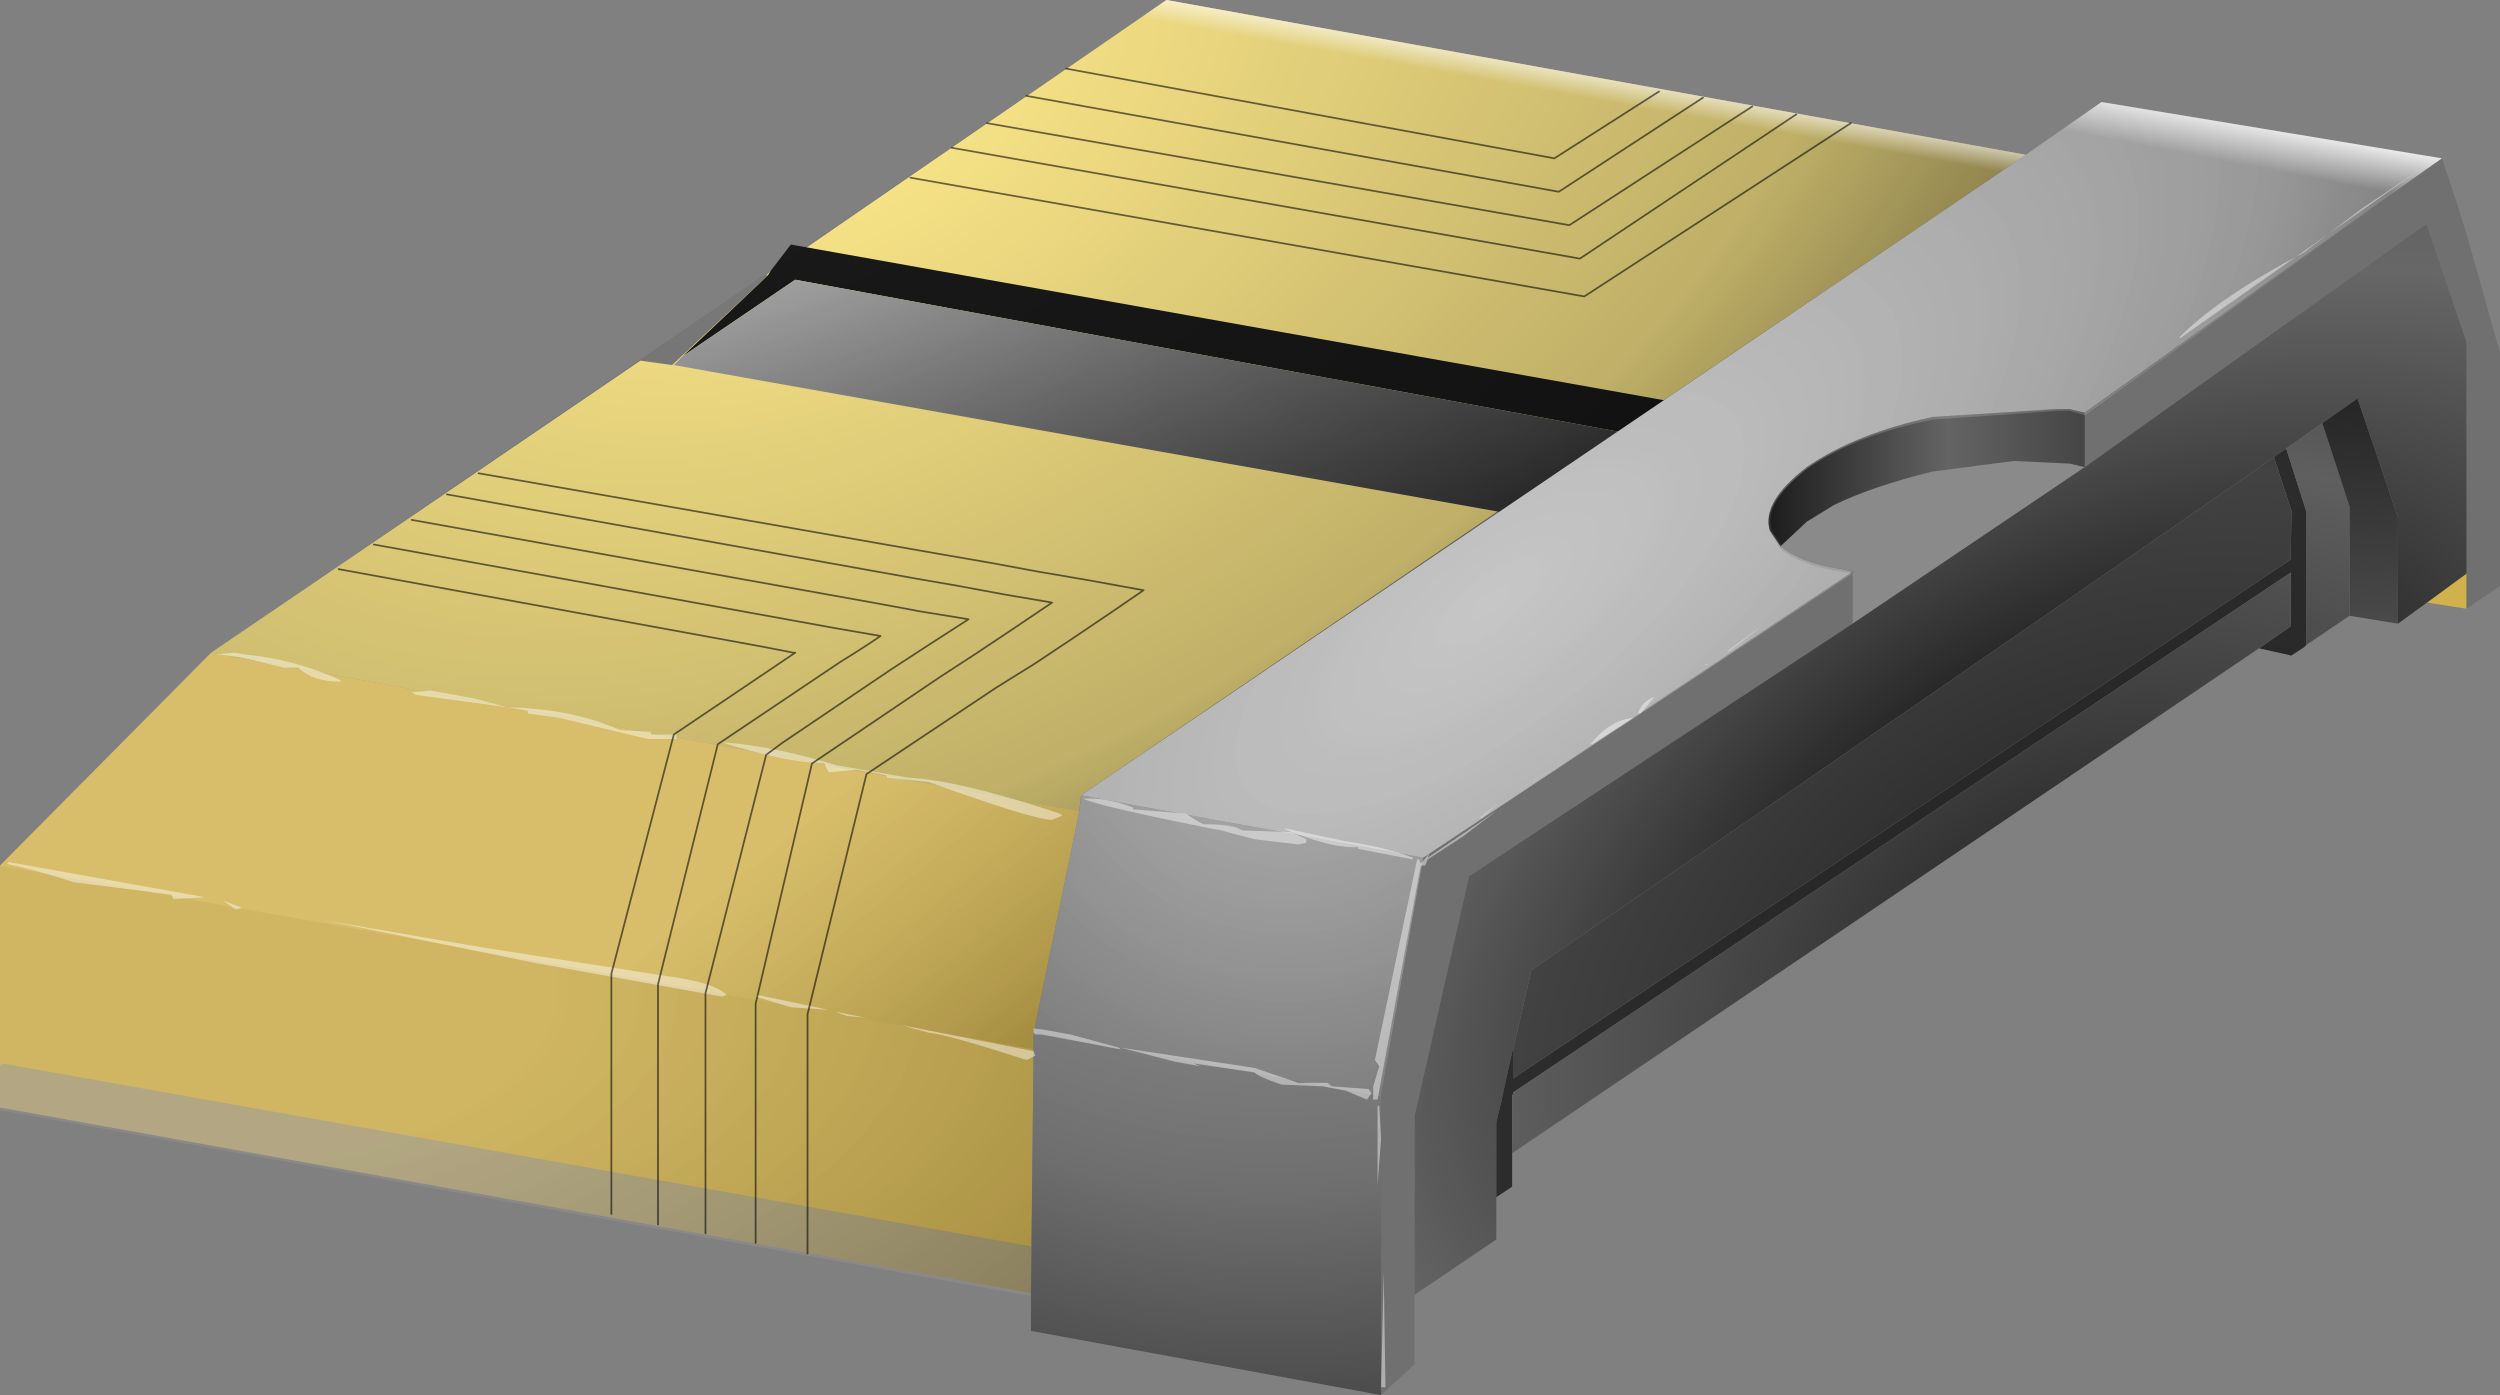 <?xml version="1.0" encoding="UTF-8" standalone="no"?>
<svg xmlns:xlink="http://www.w3.org/1999/xlink" height="79.3px" width="142.1px" xmlns="http://www.w3.org/2000/svg">
  <rect width="100%" height="100%" fill="#808080" stroke="none"/>
  <g transform="matrix(1.0, 0.0, 0.0, 1.0, 43.1, 19.35)">
    <path d="M18.25 26.75 L15.65 39.35 15.65 40.3 15.5 54.15 -43.1 43.6 -43.1 29.85 -31.1 17.75 18.25 26.75 M97.1 13.25 L97.1 14.1 97.1 15.25 94.85 14.9 96.25 13.85 97.1 13.25" fill="#d0b14c" fill-rule="evenodd" stroke="none"/>
    <path d="M-31.1 17.75 L-6.7 1.15 -4.9 1.4 0.55 -3.7 0.45 -3.7 0.7 -3.95 2.7 -5.25 23.2 -19.35 72.05 -10.55 51.45 3.4 48.85 5.2 42.05 9.7 18.35 25.85 18.25 26.75 -31.1 17.75" fill="#ffea8a" fill-rule="evenodd" stroke="none"/>
    <path d="M-4.3 0.9 L0.55 -3.7 0.7 -3.95 1.85 -5.45 53.45 3.75 50.85 5.55 2.1 -3.45 -4.3 0.9" fill="#191919" fill-rule="evenodd" stroke="none"/>
    <path d="M-43.1 41.25 L-42.95 41.1 15.85 51.55 15.85 51.65 15.95 54.4 -43.1 43.75 -43.1 41.25" fill="#919191" fill-opacity="0.561" fill-rule="evenodd" stroke="none"/>
    <path d="M50.85 5.55 L43.85 10.05 -4.8 1.4 -4.3 0.9 2.1 -3.45 50.85 5.55" fill="url(#gradient0)" fill-rule="evenodd" stroke="none"/>
    <path d="M18.35 25.85 L72.05 -10.55 76.35 -13.55 95.7 -10.35 94.0 -9.15 75.4 4.1 74.55 3.9 73.85 3.9 66.75 4.35 Q62.35 5.3 59.6 7.2 57.0 9.2 57.5 10.8 L58.1 11.7 Q59.25 12.65 61.6 13.0 L62.2 13.15 37.8 29.4 21.55 26.45 18.35 25.85" fill="#adadad" fill-rule="evenodd" stroke="none"/>
    <path d="M18.35 25.85 L21.55 26.45 37.8 29.4 35.4 42.9 35.4 43.0 18.1 39.8 15.65 39.35 18.25 26.75 18.35 25.85" fill="#9f9f9f" fill-rule="evenodd" stroke="none"/>
    <path d="M35.4 59.95 L15.5 56.3 15.5 54.15 15.65 40.3 15.65 39.35 18.1 39.8 35.4 43.0 35.4 59.95" fill="#939393" fill-rule="evenodd" stroke="none"/>
    <path d="M62.2 13.15 L61.6 13.0 Q59.25 12.65 58.1 11.7 L59.6 10.3 61.15 9.35 Q63.3 8.3 66.75 7.45 L71.35 6.85 74.55 7.0 75.4 7.2 62.2 16.1 62.2 13.15" fill="#8a8a8a" fill-rule="evenodd" stroke="none"/>
    <path d="M37.8 29.4 L62.2 13.15 62.2 16.1 40.4 30.45 37.3 44.1 37.3 54.25 37.3 55.25 37.3 58.2 35.4 59.95 35.4 43.0 35.4 42.9 37.8 29.4 M75.4 4.1 L94.0 -9.15 95.7 -10.35 96.5 -7.95 96.75 -7.15 97.1 -6.05 99.0 0.7 99.0 13.95 97.1 15.25 97.1 13.25 97.1 0.1 94.85 -6.55 94.7 -6.55 75.4 7.2 75.4 4.1" fill="#707070" fill-rule="evenodd" stroke="none"/>
    <path d="M97.1 13.25 L94.85 14.9 93.2 16.1 93.2 10.05 90.9 3.3 88.9 4.7 86.85 6.15 86.25 6.55 86.15 6.65 44.65 35.3 43.95 35.8 43.0 39.9 42.9 40.35 42.85 40.45 42.45 42.25 42.25 43.2 41.95 44.45 41.95 46.8 41.95 48.7 41.95 51.1 37.3 54.25 37.3 44.1 40.4 30.45 62.2 16.1 75.4 7.2 94.7 -6.55 94.85 -6.55 97.1 0.1 97.1 13.25" fill="url(#gradient1)" fill-rule="evenodd" stroke="none"/>
    <path d="M88.0 17.3 L87.85 17.45 87.15 17.9 87.1 17.95 87.1 17.9 85.3 17.5 87.1 16.25 87.1 13.2 42.9 42.75 42.9 42.85 42.85 42.9 42.85 46.2 42.85 48.1 41.95 48.7 41.95 46.8 41.95 44.45 42.25 43.2 42.45 42.25 42.85 40.45 42.9 40.35 42.9 41.95 87.1 12.45 87.15 9.7 86.15 6.65 86.25 6.55 86.85 6.15 88.0 9.75 88.0 17.0 88.0 17.3" fill="url(#gradient2)" fill-rule="evenodd" stroke="none"/>
    <path d="M90.45 15.65 L88.0 17.3 88.0 17.0 88.0 9.75 86.85 6.15 88.9 4.7 90.45 9.45 90.45 15.65" fill="url(#gradient3)" fill-rule="evenodd" stroke="none"/>
    <path d="M93.2 16.1 L90.45 15.65 90.45 9.45 88.9 4.7 90.9 3.3 93.2 10.05 93.2 16.1" fill="url(#gradient4)" fill-rule="evenodd" stroke="none"/>
    <path d="M86.15 6.65 L87.15 9.7 87.1 12.45 42.9 41.95 42.9 40.35 43.0 39.9 43.95 35.8 44.65 35.3 86.15 6.65" fill="url(#gradient5)" fill-rule="evenodd" stroke="none"/>
    <path d="M85.3 17.5 L42.85 46.2 42.85 42.9 42.9 42.85 42.9 42.75 87.1 13.2 87.1 16.25 85.3 17.5" fill="url(#gradient6)" fill-rule="evenodd" stroke="none"/>
    <path d="M58.1 11.7 L57.5 10.8 Q57.0 9.2 59.6 7.2 62.35 5.3 66.75 4.35 L73.85 3.9 74.55 3.9 75.4 4.1 75.4 7.2 74.55 7.0 71.35 6.85 66.75 7.45 Q63.3 8.3 61.15 9.35 L59.6 10.3 58.1 11.7" fill="url(#gradient7)" fill-rule="evenodd" stroke="none"/>
    <path d="M72.05 -10.55 L76.35 -13.55 95.7 -10.35 94.0 -9.15 75.5 4.1 74.65 3.9 73.95 3.9 66.85 4.35 Q62.45 5.3 59.75 7.2 57.1 9.2 57.6 10.8 L58.2 11.7 Q59.4 12.65 61.75 13.0 L62.35 13.15 37.8 29.4 21.55 26.45 18.35 25.85 72.05 -10.55" fill="url(#gradient8)" fill-rule="evenodd" stroke="none"/>
    <path d="M72.05 -10.55 L18.35 25.85 18.25 26.75 -31.1 17.75 23.2 -19.35 72.05 -10.55" fill="url(#gradient9)" fill-rule="evenodd" stroke="none"/>
    <path d="M18.35 25.85 L21.55 26.45 37.8 29.4 35.4 42.9 35.4 43.0 18.1 39.8 15.65 39.35 18.25 26.75 18.35 25.85" fill="url(#gradient10)" fill-rule="evenodd" stroke="none"/>
    <path d="M35.4 43.0 L35.4 59.95 15.5 56.3 15.5 54.15 15.65 40.3 15.65 39.35 18.1 39.8 35.4 43.0" fill="url(#gradient11)" fill-rule="evenodd" stroke="none"/>
    <path d="M-43.1 29.85 L-31.1 17.75 18.25 26.75 15.65 39.35 15.65 40.3 -43.1 29.85" fill="url(#gradient12)" fill-rule="evenodd" stroke="none"/>
    <path d="M15.5 54.15 L-43.1 43.6 -43.1 29.85 15.65 40.3 15.5 54.15" fill="url(#gradient13)" fill-rule="evenodd" stroke="none"/>
    <path d="M72.05 -10.55 L76.35 -13.55 95.7 -10.35 94.0 -9.15 75.4 4.25 74.55 4.0 73.85 4.0 66.75 4.5 Q62.35 5.4 59.6 7.3 57.0 9.35 57.5 10.9 L58.1 11.85 Q59.25 12.8 61.6 13.15 L62.2 13.25 37.8 29.4 21.55 26.45 18.35 25.85 72.05 -10.55" fill="url(#gradient14)" fill-rule="evenodd" stroke="none"/>
    <path d="M72.05 -10.55 L18.35 25.85 18.25 26.75 -31.1 17.75 23.2 -19.35 72.05 -10.55" fill="url(#gradient15)" fill-rule="evenodd" stroke="none"/>
    <path d="M80.75 -0.15 Q82.95 -2.4 87.85 -5.0 L91.15 -7.5 94.5 -9.75 80.85 -0.15 80.75 -0.15 M47.3 22.95 Q48.45 21.55 49.75 21.45 L47.4 22.95 47.3 22.95 M50.0 21.2 Q50.25 20.5 50.95 20.25 L50.15 21.2 50.0 21.2 M55.2 17.65 L55.1 17.65 57.35 16.0 55.2 17.65 M53.75 18.45 L54.1 18.35 53.9 18.45 53.75 18.45 M43.1 25.6 Q44.15 24.95 45.75 24.05 L43.35 25.45 43.1 25.6 M41.0 27.15 L42.05 26.3 41.1 27.15 41.0 27.15 M3.75 24.05 Q1.4 23.95 -2.05 22.85 L-1.9 22.85 Q1.05 23.1 4.45 24.15 L8.5 24.85 Q11.45 25.0 17.15 26.9 L17.3 27.0 16.7 27.25 Q15.65 27.25 9.7 25.1 L7.3 24.85 Q7.45 24.75 6.95 24.65 L5.55 24.4 4.0 24.55 3.75 24.05 M6.1 38.5 L5.05 38.4 4.35 38.15 6.1 38.5 M8.05 38.9 L15.65 40.4 15.75 40.65 15.25 40.9 Q10.75 39.45 9.7 39.35 L8.05 38.9 M1.85 37.9 L-0.15 37.3 -0.05 37.2 4.0 38.05 1.85 37.9 M17.75 39.45 L20.5 40.2 20.6 40.3 16.1 39.45 15.75 39.45 15.65 39.35 15.65 39.1 16.35 39.2 17.75 39.45 M37.2 29.5 L34.1 28.9 34.1 28.8 Q32.6 28.9 29.85 27.75 L30.0 27.75 33.3 28.45 Q35.65 28.8 37.2 29.4 L37.2 29.5 M37.65 29.75 L38.15 29.15 38.05 29.4 41.95 26.75 40.05 28.2 38.05 29.5 37.9 29.85 37.65 29.85 35.2 43.15 34.95 43.15 34.95 42.4 35.3 41.25 35.05 40.9 37.45 29.5 37.55 29.5 37.65 29.75 M31.15 28.55 L30.7 28.65 28.2 28.35 26.3 27.85 Q19.65 26.55 18.45 26.05 19.75 25.95 21.3 26.55 L21.3 26.65 24.3 26.9 Q25.2 27.5 25.35 27.5 27.0 27.5 27.5 27.85 L30.3 27.95 31.15 28.35 31.15 28.55 M24.75 41.1 L25.1 41.25 23.7 41.0 20.6 40.2 28.2 41.35 30.7 42.2 32.35 42.2 32.6 42.4 34.7 42.55 34.85 42.8 34.6 43.15 33.4 42.65 32.1 42.4 29.75 42.3 Q28.4 41.85 28.2 41.6 L24.75 41.1 M35.3 43.5 L35.4 45.4 35.2 48.0 35.2 43.5 35.3 43.5 M35.65 59.5 L35.4 59.5 35.55 52.95 35.65 59.5 M-14.25 20.85 L-19.45 20.15 -19.7 20.0 -18.65 19.9 -16.15 20.35 -14.25 20.85 Q-10.5 20.95 -7.85 22.15 L-6.1 22.25 -6.1 22.4 -4.65 22.4 -4.65 22.65 -6.3 22.65 -11.3 21.45 -13.1 21.2 -13.1 21.05 -14.25 20.85 M-30.85 17.85 L-29.8 17.75 -29.2 17.85 Q-26.45 18.1 -23.75 19.3 L-23.75 19.4 Q-25.3 19.4 -26.15 18.6 L-26.95 18.6 -29.45 18.0 -30.75 17.85 -30.85 17.85 M-38.9 30.8 Q-40.7 30.2 -42.7 29.75 L-42.6 29.65 -31.45 31.65 -33.25 31.75 -33.35 31.5 -38.9 30.8 M-29.35 32.25 L-29.7 32.35 -30.4 31.85 -29.35 32.25 M-1.8 37.2 L-2.05 37.3 -12.6 35.4 -24.7 32.95 -15.7 34.5 -6.7 35.9 -4.4 36.25 Q-2.4 36.6 -1.8 37.2" fill="#ffffff" fill-opacity="0.431" fill-rule="evenodd" stroke="none"/>
    <path d="M11.0 -10.95 L46.7 -4.65 59.0 -12.85 M8.65 -9.25 L46.95 -2.5 62.1 -12.35 M17.5 -15.45 L45.25 -10.35 51.2 -14.15 M56.5 -13.3 L46.1 -6.55 13.0 -12.35 M53.7 -13.8 L45.5 -8.45 15.25 -13.9 M-3.0 50.75 L-3.0 37.1 0.45 23.55 1.4 22.85 7.55 18.7 9.7 17.3 11.95 15.85 9.2 15.4 6.5 14.9 -19.7 10.2 M-23.85 13.0 L0.2 17.4 1.5 17.65 2.0 17.75 2.1 17.75 -4.8 22.4 -8.35 36.0 -8.35 49.65 M-5.7 50.25 L-5.7 36.6 -2.3 22.95 4.7 18.25 Q5.85 17.55 6.95 16.8 L4.35 16.35 -21.85 11.6 M2.8 51.9 L2.8 43.5 2.8 38.3 6.15 24.65 13.5 19.75 15.75 18.35 17.85 16.95 20.0 15.5 21.9 14.2 18.6 13.6 15.95 13.15 13.25 12.65 10.65 12.2 -15.9 7.55 M-0.15 51.3 L-0.15 46.95 -0.15 37.7 3.05 24.05 10.3 19.15 12.45 17.75 14.55 16.35 16.7 14.9 14.05 14.45 11.35 13.95 8.75 13.5 -17.7 8.75" fill="none" stroke="#000000" stroke-linecap="round" stroke-linejoin="round" stroke-opacity="0.569" stroke-width="0.1"/>
  </g>
  <defs>
    <linearGradient gradientTransform="matrix(0.006, 0.018, -0.008, 0.003, 23.0, 3.4)" gradientUnits="userSpaceOnUse" id="gradient0" spreadMethod="pad" x1="-819.2" x2="819.2">
      <stop offset="0.0" stop-color="#afafaf"/>
      <stop offset="1.0" stop-color="#2c2c2c"/>
    </linearGradient>
    <radialGradient cx="0" cy="0" gradientTransform="matrix(0.069, -0.046, 0.027, 0.04, 73.5, 29.25)" gradientUnits="userSpaceOnUse" id="gradient1" r="819.2" spreadMethod="pad">
      <stop offset="0.039" stop-color="#000000"/>
      <stop offset="0.667" stop-color="#676767"/>
      <stop offset="1.0" stop-color="#4f4f4f"/>
    </radialGradient>
    <radialGradient cx="0" cy="0" gradientTransform="matrix(0.067, -0.043, 0.025, 0.04, 72.55, 32.0)" gradientUnits="userSpaceOnUse" id="gradient2" r="819.2" spreadMethod="pad">
      <stop offset="0.0" stop-color="#252525"/>
      <stop offset="0.506" stop-color="#2c2c2c"/>
      <stop offset="1.0" stop-color="#252525"/>
    </radialGradient>
    <radialGradient cx="0" cy="0" gradientTransform="matrix(0.067, -0.043, 0.025, 0.04, 72.55, 32.0)" gradientUnits="userSpaceOnUse" id="gradient3" r="819.2" spreadMethod="pad">
      <stop offset="0.0" stop-color="#252525"/>
      <stop offset="0.506" stop-color="#5f5f5f"/>
      <stop offset="1.0" stop-color="#252525"/>
    </radialGradient>
    <linearGradient gradientTransform="matrix(-3.0E-4, -0.008, 0.008, -3.0E-4, 91.05, 9.7)" gradientUnits="userSpaceOnUse" id="gradient4" spreadMethod="pad" x1="-819.2" x2="819.2">
      <stop offset="0.0" stop-color="#4a4a4a"/>
      <stop offset="1.0" stop-color="#252525"/>
    </linearGradient>
    <radialGradient cx="0" cy="0" gradientTransform="matrix(0.067, -0.043, 0.025, 0.04, 72.55, 32.0)" gradientUnits="userSpaceOnUse" id="gradient5" r="819.2" spreadMethod="pad">
      <stop offset="0.0" stop-color="#252525"/>
      <stop offset="0.506" stop-color="#424242"/>
      <stop offset="1.0" stop-color="#252525"/>
    </radialGradient>
    <radialGradient cx="0" cy="0" gradientTransform="matrix(0.067, -0.043, 0.025, 0.04, 72.55, 32.0)" gradientUnits="userSpaceOnUse" id="gradient6" r="819.2" spreadMethod="pad">
      <stop offset="0.0" stop-color="#252525"/>
      <stop offset="0.506" stop-color="#5d5d5d"/>
      <stop offset="1.0" stop-color="#252525"/>
    </radialGradient>
    <linearGradient gradientTransform="matrix(0.011, 0.0, 0.0, 0.005, 66.4, 7.7)" gradientUnits="userSpaceOnUse" id="gradient7" spreadMethod="pad" x1="-819.2" x2="819.2">
      <stop offset="0.0" stop-color="#1c1c1c"/>
      <stop offset="0.569" stop-color="#646464"/>
      <stop offset="0.984" stop-color="#464646"/>
    </linearGradient>
    <radialGradient cx="0" cy="0" gradientTransform="matrix(0.104, -0.08, 0.032, 0.042, 41.6, 14.9)" gradientUnits="userSpaceOnUse" id="gradient8" r="819.2" spreadMethod="pad">
      <stop offset="0.0" stop-color="#ffffff" stop-opacity="0.169"/>
      <stop offset="0.502" stop-color="#000000" stop-opacity="0.247"/>
      <stop offset="1.0" stop-color="#000000"/>
    </radialGradient>
    <radialGradient cx="0" cy="0" gradientTransform="matrix(0.14, -0.073, 0.044, 0.084, 4.1, -13.2)" gradientUnits="userSpaceOnUse" id="gradient9" r="819.2" spreadMethod="pad">
      <stop offset="0.0" stop-color="#000000" stop-opacity="0.0"/>
      <stop offset="0.502" stop-color="#000000" stop-opacity="0.247"/>
      <stop offset="1.0" stop-color="#000000"/>
    </radialGradient>
    <radialGradient cx="0" cy="0" gradientTransform="matrix(0.063, 0.0, 0.0, 0.063, 30.0, 20.15)" gradientUnits="userSpaceOnUse" id="gradient10" r="819.2" spreadMethod="pad">
      <stop offset="0.0" stop-color="#ffffff" stop-opacity="0.169"/>
      <stop offset="0.502" stop-color="#000000" stop-opacity="0.247"/>
      <stop offset="1.0" stop-color="#000000"/>
    </radialGradient>
    <radialGradient cx="0" cy="0" gradientTransform="matrix(0.093, 0.0, 0.0, 0.093, 29.15, 10.05)" gradientUnits="userSpaceOnUse" id="gradient11" r="819.2" spreadMethod="pad">
      <stop offset="0.0" stop-color="#ffffff" stop-opacity="0.169"/>
      <stop offset="0.502" stop-color="#000000" stop-opacity="0.247"/>
      <stop offset="1.0" stop-color="#000000"/>
    </radialGradient>
    <linearGradient gradientTransform="matrix(0.016, 0.019, -0.011, 0.009, 55.95, 9.6)" gradientUnits="userSpaceOnUse" id="gradient12" spreadMethod="pad" x1="-819.2" x2="819.2">
      <stop offset="0.0" stop-color="#ffffff" stop-opacity="0.169"/>
      <stop offset="0.502" stop-color="#000000" stop-opacity="0.247"/>
      <stop offset="1.0" stop-color="#000000"/>
    </linearGradient>
    <radialGradient cx="0" cy="0" gradientTransform="matrix(0.125, 0.0, 0.0, 0.062, -31.6, 37.0)" gradientUnits="userSpaceOnUse" id="gradient13" r="819.2" spreadMethod="pad">
      <stop offset="0.188" stop-color="#d0d0d0" stop-opacity="0.169"/>
      <stop offset="0.635" stop-color="#000000" stop-opacity="0.247"/>
      <stop offset="1.0" stop-color="#000000"/>
    </radialGradient>
    <linearGradient gradientTransform="matrix(0.005, -0.03, 0.026, 0.005, 55.6, 6.85)" gradientUnits="userSpaceOnUse" id="gradient14" spreadMethod="pad" x1="-819.2" x2="819.2">
      <stop offset="0.929" stop-color="#ffffff" stop-opacity="0.169"/>
      <stop offset="0.941" stop-color="#ffffff" stop-opacity="0.169"/>
      <stop offset="1.0" stop-color="#ffffff"/>
    </linearGradient>
    <linearGradient gradientTransform="matrix(0.005, -0.029, 0.028, 0.005, 20.5, 3.65)" gradientUnits="userSpaceOnUse" id="gradient15" spreadMethod="pad" x1="-819.2" x2="819.2">
      <stop offset="0.953" stop-color="#ffffff" stop-opacity="0.0"/>
      <stop offset="1.0" stop-color="#ffffff"/>
    </linearGradient>
  </defs>
</svg>
